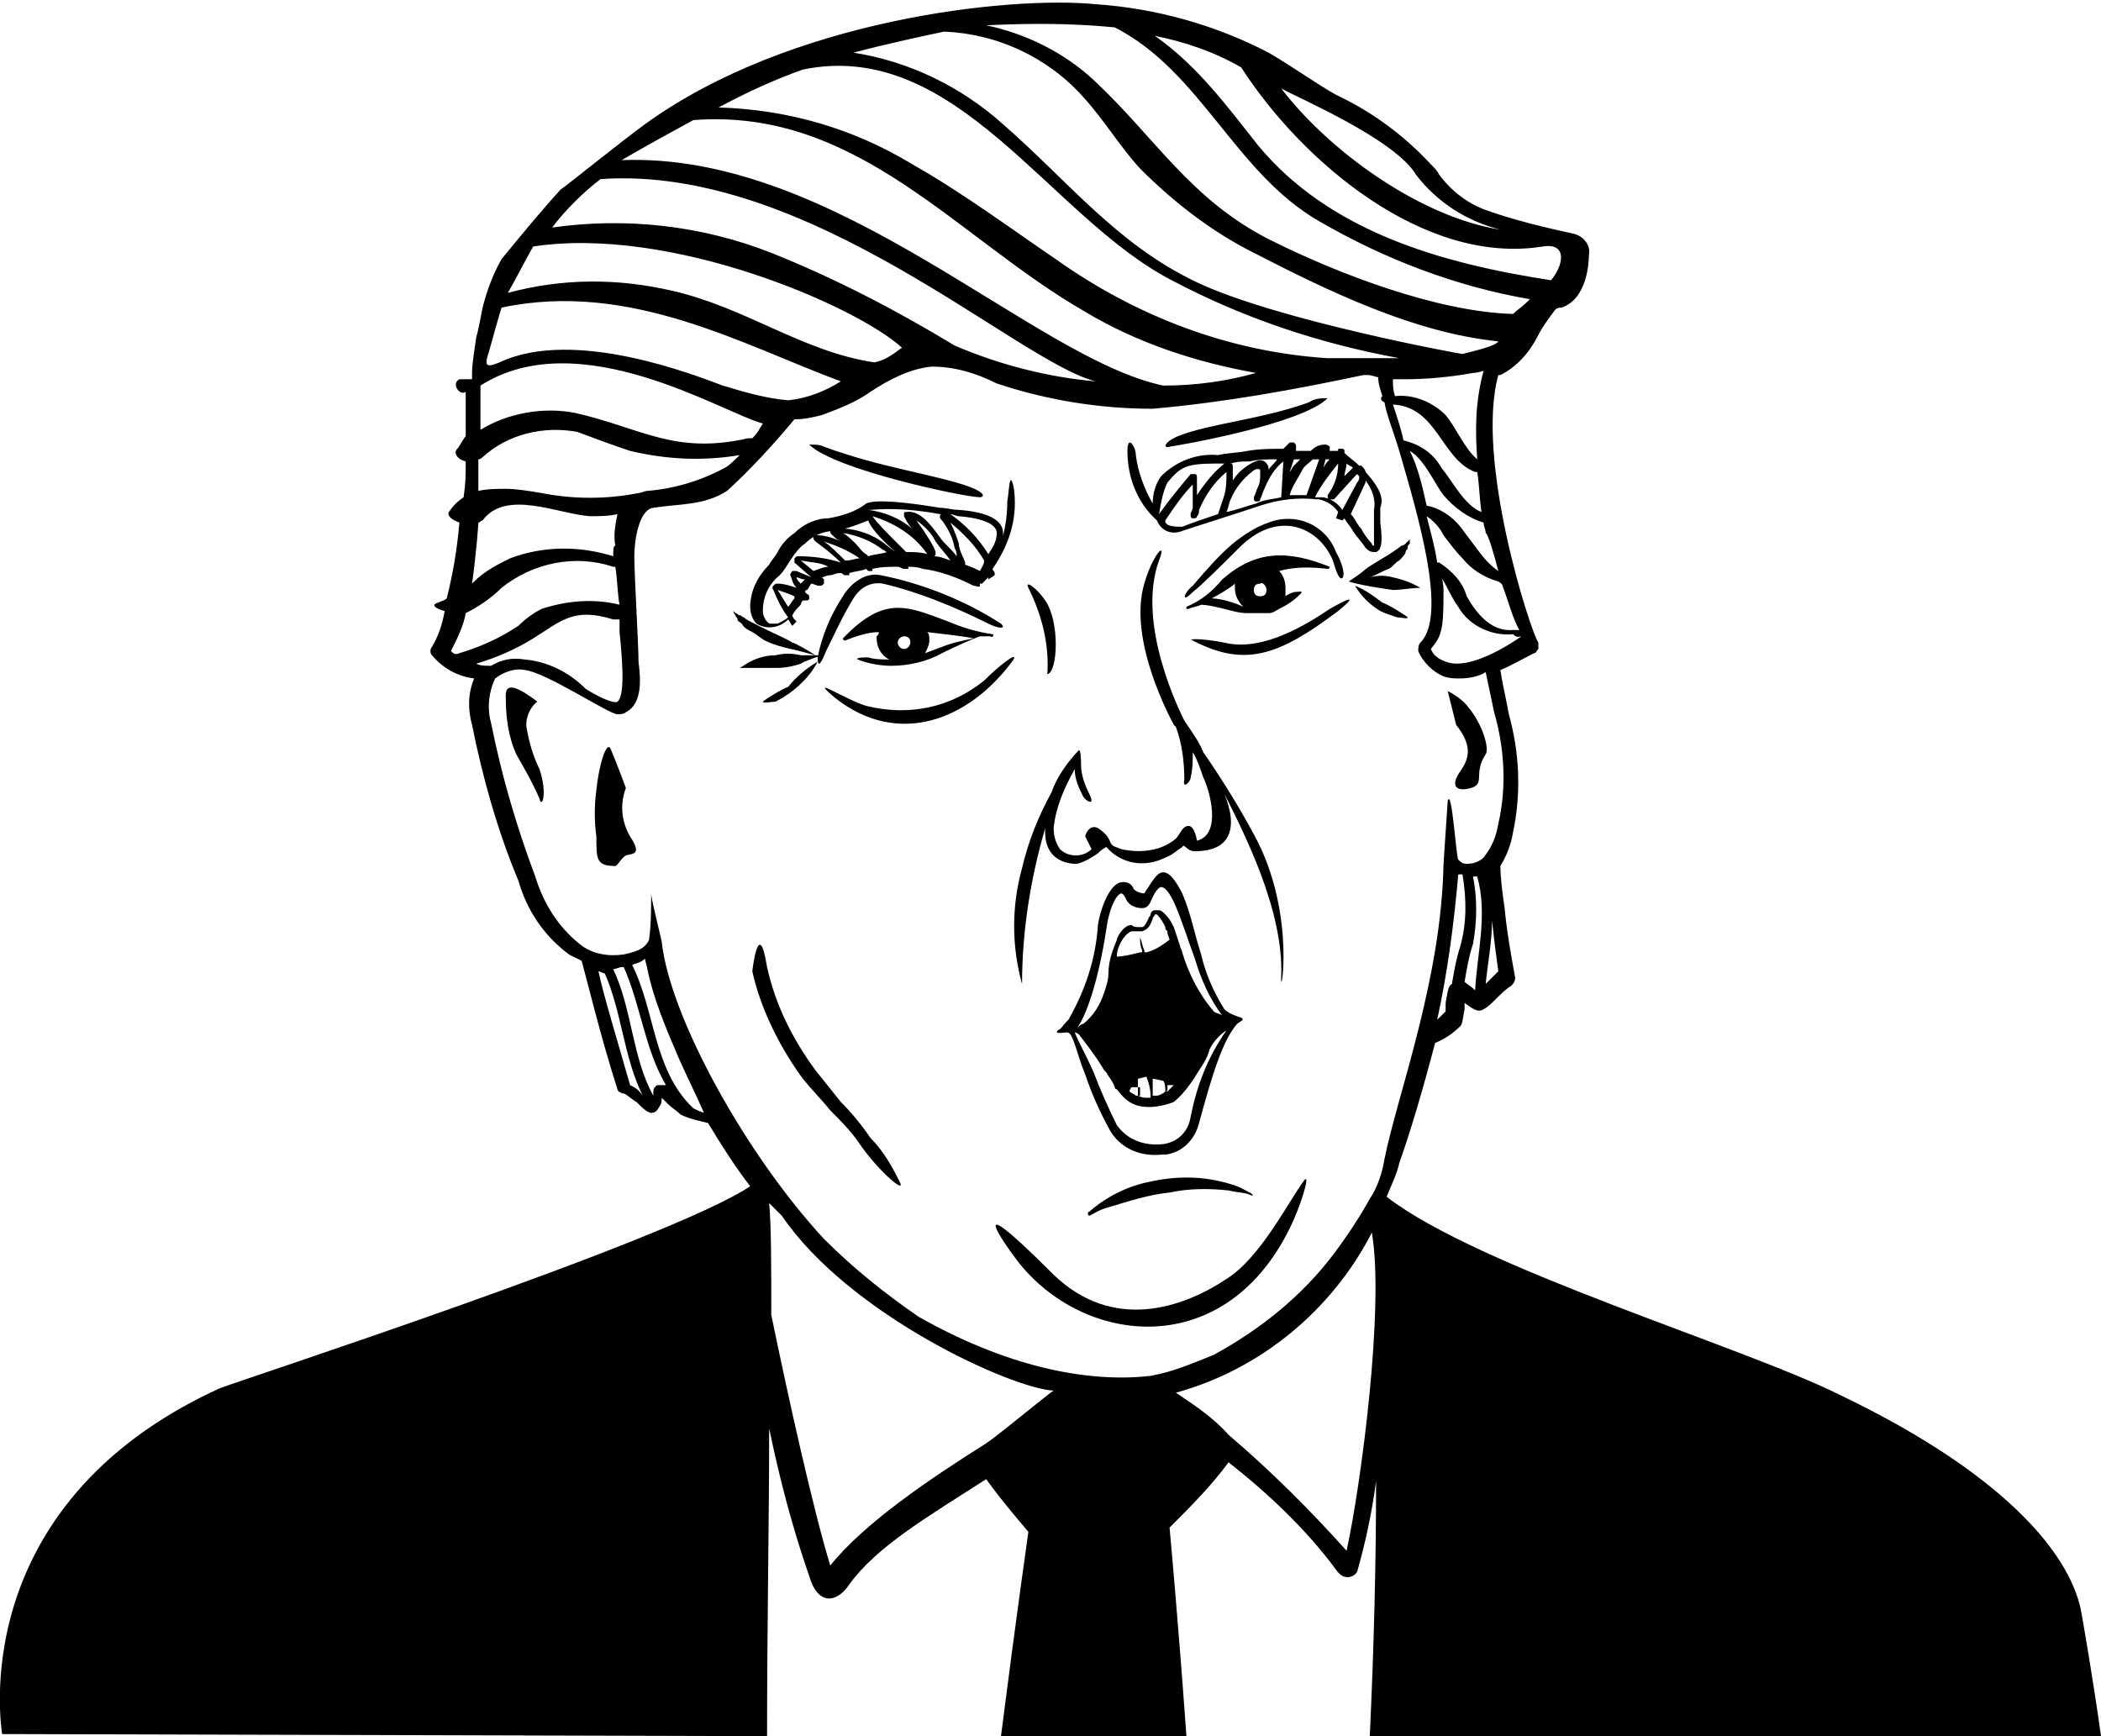 <?xml version="1.0" encoding="utf-8"?>
<!-- Generator: Adobe Illustrator 25.2.1, SVG Export Plug-In . SVG Version: 6.00 Build 0)  -->
<svg version="1.1" id="Calque_1" xmlns="http://www.w3.org/2000/svg" xmlns:xlink="http://www.w3.org/1999/xlink" x="0px" y="0px"
	 viewBox="0 0 99.7 82.4" style="enable-background:new 0 0 99.7 82.4;" xml:space="preserve">
<path d="M48.1,59.6c-0.3-0.4-2.6-3.6,1.9,0.9c2.8,2.7,6.1,1.6,8.2,0.2c1.6-1,2.9-3.6,3.7-4.7c0.3-0.3-0.2,1.3-0.7,2.3
	C58,64.8,51.1,63.8,48.1,59.6z"/>
<path d="M29.7,37.4c-0.3,0.8-0.2,1.6,0.2,2.3c0.6,0.9,0.1,0.8-0.2,0.9c-0.2,0.1-0.4,0.5-0.5,0.5c-0.9,0-0.9-0.3-0.9-1.4
	c-0.1-0.7-0.1-1.5,0-2.2c0.1-1.1,0.5-2.5,0.7-1.9C29.3,36.3,29.7,37.4,29.7,37.4z"/>
<path d="M25.5,33.3c-0.8-0.6-1.5-1-1.5-0.3c0,1,0.1,1.9,0.5,2.8c0.4,0.7,0.8,1.4,1.1,2.1c0.1,0.5,0.4-0.2,0-1.4
	c-0.3-0.6-0.5-1.3-0.6-1.9C24.9,34.2,25.1,33.6,25.5,33.3z"/>
<path d="M69.1,34.4c0.7,0.9,0.7,1.5,0.2,2.2s-0.2,1,0.5,0.8s0.1-0.7,0.7-1.6c0.2-0.3-0.2-1.5-0.8-2.2c-0.2-0.3-0.6-0.6-1-0.8
	L69.1,34.4z"/>
<path d="M58.9,48.3c-0.3-0.1-0.6-0.2-0.8-0.4c-0.5-0.8-0.9-1.7-1.1-2.6c-0.3-0.9-0.5-2-0.9-2.9c-0.3-0.6-0.6-1-0.9-1
	c-0.3,0-0.5,0.4-0.9,1c-0.2,0-0.4-0.1-0.5-0.2c-0.1-0.3-0.4-0.4-0.7-0.3c-0.5,0.2-0.9,1.3-1,2c-0.1,1.6-0.6,3.1-1.4,4.5
	c0,0-0.1,0.1-0.1,0.1c-0.2,0.2-0.2,0.3-0.4,0.4C50,49.1,50.5,49,50.6,49h0c0.1,0,0.1,0,0.2,0.1c0.2,0.3,0.4,1.2,0.7,1.9
	c0.3,0.9,0.7,1.8,1.2,2.7c0.5,0.8,1.4,1.2,2.4,1.1c0.1,0,0.2,0,0.2,0c0.8-0.1,1.4-0.7,1.6-1.5c0.6-2.2,1.1-3.9,1.8-4.7
	C58.8,48.5,59.1,48.4,58.9,48.3z M52.5,44.1c0.1-0.8,0.4-1.6,0.7-1.7c0,0,0,0,0,0c0,0,0.1,0,0.2,0.2c0.1,0.3,0.4,0.5,0.8,0.5
	c0.2,0,0.3-0.1,0.4-0.3c0.2-0.5,0.4-0.7,0.5-0.7c0.2,0,0.4,0.3,0.6,0.7c0.4,0.9,0.7,1.9,1,2.7c0.3,1,0.7,1.9,1.3,2.7
	c-0.1-0.1-0.3-0.1-0.4-0.2c0,0,0,0,0,0c-0.7-0.8-1.2-1.8-1.5-2.8c0-0.1-0.1-0.2-0.1-0.3c-0.1-0.3-0.2-0.6-0.3-0.9
	c-0.1-0.2-0.2-0.4-0.4-0.6c-0.1-0.1-0.2-0.2-0.3-0.2c0,0,0,0,0,0c-0.1,0-0.2,0-0.2,0c-0.1,0-0.2,0.1-0.2,0.2c0,0.1-0.1,0.1-0.1,0.2
	c-0.1,0.2-0.2,0.4-0.3,0.4c-0.1,0-0.1,0-0.2,0c-0.1,0-0.2,0-0.3-0.1h0c-0.4,0-0.7,0.6-0.7,0.7c-0.2,0.5-0.4,1-0.4,1.6
	c0,0.3-0.1,0.6-0.2,0.9c-0.2,0.6-0.5,1.1-1,1.5c-0.1,0-0.2,0.1-0.3,0.2C51.5,48.3,52.1,46.7,52.5,44.1z M54.4,45.2
	c-0.1,0-0.1,0-0.1-0.1c-0.1-0.2-0.1-0.4-0.2-0.6c0,0.2,0,0.4,0.1,0.6c0,0.1,0,0.1-0.1,0.1c-0.4,0.1-0.8,0.2-1.1,0.2
	c0-0.3,0.1-0.5,0.2-0.7c0,0,0,0,0,0c0,0,0.2-0.4,0.5-0.5l0,0c0.1,0,0.1,0,0.2,0c0.1,0,0.1,0,0.2,0c0,0,0.1,0,0.1,0
	c0.3-0.1,0.4-0.3,0.5-0.6c0-0.1,0.1-0.1,0.1-0.2c0,0,0,0,0,0c0,0,0,0,0.1,0c0.2,0.2,0.3,0.4,0.4,0.6c0,0.1,0,0.1,0.1,0.2l0,0.1
	l0.1,0.3C55.1,44.9,54.8,45.1,54.4,45.2z M55.3,51.8C55.2,51.9,55,52,54.9,52c-0.1,0-0.1,0-0.2,0c0-0.1,0-0.3,0-0.5
	c0-0.1,0-0.2,0-0.3c0.1,0,0.5,0.1,0.5,0.1C55.3,51.4,55.3,51.7,55.3,51.8L55.3,51.8z M54.6,52.1c-0.1,0-0.1,0-0.2,0
	c-0.1,0-0.2,0-0.4-0.1c0-0.1,0-0.2,0-0.3c0-0.1,0-0.2,0-0.5l0.4-0.1C54.6,51.6,54.6,51.9,54.6,52.1z M54.1,51.7c0,0.1,0,0.2,0,0.3
	c-0.1,0-0.1,0-0.2,0c-0.1-0.1-0.2-0.1-0.3-0.2c0-0.1,0.1-0.2,0.1-0.2c0.1,0,0.3,0,0.4,0C54.1,51.6,54.1,51.7,54.1,51.7L54.1,51.7z
	 M55.4,51.7c0-0.1,0-0.1,0-0.2c0.1,0,0.2,0,0.3,0c-0.1,0.1-0.1,0.1-0.2,0.2l0,0c0,0-0.1,0.1-0.1,0.1c0,0,0,0-0.1,0
	C55.4,51.8,55.4,51.7,55.4,51.7L55.4,51.7z M56.5,53c-0.1,0.7-0.6,1.2-1.3,1.3c-0.9,0.1-1.7-0.2-2.2-0.9c-0.4-0.8-0.8-1.7-1.1-2.5
	C51.5,50,51.2,49.5,51,49c0.1,0,0.2,0.1,0.2,0.1c0,0,0.8,1,1.2,1.7c0,0,0.1,0.1,0.1,0.1c0.1,0.2,0.3,0.4,0.4,0.7c0,0,0,0.1,0.1,0.1
	c0.3,0.4,0.6,0.7,1.1,0.8c0.5,0.1,1.1,0,1.6-0.2c0.5-0.4,0.9-1,1.2-1.5c0.2-0.3,0.4-0.6,0.5-1c0.2-0.4,0.5-0.7,0.8-0.9
	C57.3,50.2,56.8,51.5,56.5,53L56.5,53z"/>
<path d="M51.7,57.5c0.8-0.7,1.8-1.2,2.8-1.4c1.3-0.3,2.6-0.3,3.9,0.1c0.4,0.1,0.7,0.3,0.9,0.4c0.2,0.1,0.2,0.2,0,0.1
	c-0.2-0.1-0.6-0.1-1-0.2c-0.9-0.1-1.9-0.1-2.8,0.1c-1,0.1-1.9,0.4-2.9,0.7c-0.4,0.1-0.7,0.3-0.9,0.4C51.6,57.7,51.6,57.5,51.7,57.5z
	"/>
<path d="M42.7,56.1c0.3,0.6-1-0.5-1.9-1.8c-0.4-0.6-0.9-1.1-1.4-1.6c-0.4-0.5-0.9-1-1.3-1.5c-1.1-1.5-2-3.3-2.4-5.1
	c0,0,0.3-2.7,0.7-0.2c0.4,1.8,1.2,3.4,2.3,4.9c0.4,0.5,0.8,1,1.2,1.5c0.5,0.5,1,1.1,1.4,1.7C41.9,54.6,42.3,55.3,42.7,56.1z"/>
<path d="M59.5,39.6c-0.7-1.3-1.5-2.6-2.4-3.9l0,0c-0.2-0.5-0.5-0.9-0.9-1.5c-0.2-0.4-2.3-4.6-1.2-7.6c0.4-1-0.3-0.3-0.7,1.1
	c-0.8,2.7,1.3,6.5,1.4,6.7l0.1,0.1c0.3,0.8,0.4,1.7,0.4,2.5c-0.1,0.5,0.3,0.1,0.3-0.1c0.1-0.4,0.1-0.8,0.1-1.2
	c0.2,0.3,0.4,0.9,0.5,1.2c0.3,0.6,0.9,2.7-0.3,3c0,0-0.1-0.7-0.4-0.7s-0.4,0.4-0.6,0.6c-0.7,0.6-1.7,0.7-2.6,0.5
	c-0.2-0.1-0.4-0.1-0.5-0.3c-0.1-0.3-0.3-0.5-0.6-0.7c-0.4-0.2-0.6,0.3-0.6,0.4c0.1,0.2,0.2,0.4,0.3,0.6c-0.4,0.4-1.1,0.4-1.5,0
	c0,0,0,0,0,0c-0.2-0.3-0.3-0.6-0.3-1c0.1-1,0.5-1.9,1-2.8c0,0.5,0.2,0.9,0.4,1.3c0.1,0.2,0.6,0.5,0.3-0.1c-0.2-0.4-0.4-0.9-0.4-1.4
	c0-0.1,0-0.7-0.1-0.7c-0.3,0.3-0.6,0.7-0.8,1c-0.2,0.3-0.4,0.7-0.5,1c-0.6,1.1-1.1,2.3-1.4,3.6c-0.5,1.8-0.5,3.7,0,5.5
	c0-2.5,0.4-5,1.1-7.4c-0.1,1.7,1.3,1.7,1.5,1.7c0.4-0.1,0.7-0.3,1-0.5c0.1-0.1,0.2-0.2,0.4-0.3c0.7,0.8,1.8,1,2.8,0.5
	c0.3-0.1,0.5-0.3,0.8-0.5c0.1-0.2,0.2,0.2,0.6,0.2c2.6,0,1.6-2.5,1.1-3.3l0-0.1c0,0,0,0.1,0,0.1c1.3,2.5,3.1,6.1,3,9.2
	C60.7,47.8,61.6,43.4,59.5,39.6z"/>
<path d="M46.7,32.3c-1.6,1.3-3.6,1.7-5.6,1.2c-1-0.3-2.8-1.5-1.5-0.4c3,2.4,6.4,1.1,8.5-1.8C48.3,30.9,47.4,31.6,46.7,32.3z"/>
<path d="M58.1,30.5c1.2,0.3,2.8-0.1,5-1.6c0.7-0.4,1.5-0.8,0.4,0.1c-2.8,2.1-4.4,2.7-6.9,1.4C56.3,30.3,57.1,30.3,58.1,30.5z"/>
<path d="M39,31.1c0,0-0.1,0-0.3,0c-0.3-0.2-1-0.6-1.1-0.6c-0.3-0.2-0.8-0.4-1.2-0.6l-0.6-0.3c-0.2-0.1-0.4-0.2-0.5-0.3
	c-0.1,0-0.1-0.1-0.2-0.1c-0.1,0-0.1-0.1-0.2-0.1c-0.1-0.1-0.1-0.1-0.1-0.1s0,0.1,0.1,0.2c0,0.1,0.1,0.1,0.1,0.2
	c0,0.1,0.1,0.1,0.2,0.2c0.1,0.2,0.3,0.3,0.5,0.4c0.2,0.1,0.4,0.3,0.6,0.4c0.4,0.2,0.8,0.3,1.2,0.4c0.1,0,0.8,0.2,1.2,0.3
	c-0.2,0-0.5,0-0.7,0c-0.4-0.1-0.8-0.1-1.2,0c-0.4,0-0.8,0.1-1.2,0.3c-0.2,0.1-0.3,0.2-0.5,0.3c0.2,0,0.4,0,0.6,0c0.4,0,0.8,0,1.2,0
	c0.4,0,0.8-0.1,1.1-0.2C38.1,31.4,39,31.1,39,31.1z"/>
<path d="M38.8,31.4c-0.4,0.8-1.2,1.5-2,1.9c-0.2,0-0.6,0.1-0.6,0c0.1-0.1,0.9-0.6,1.2-0.7C37.8,32.1,38.3,31.7,38.8,31.4z"/>
<path d="M66.1,27.4c-0.4-0.1-0.7-0.1-1.1,0c0.3-0.1,0.6-0.3,0.9-0.4c0.2-0.1,0.3-0.3,0.5-0.4c0.1-0.1,0.3-0.3,0.3-0.4
	c0-0.1,0.1-0.1,0.1-0.2c0-0.1,0-0.1,0.1-0.2c0-0.1,0-0.2,0-0.2s0,0-0.1,0.1c0,0-0.1,0.1-0.1,0.1c0,0-0.1,0.1-0.2,0.1
	c-0.1,0.1-0.7,0.5-0.9,0.6c-0.3,0.2-0.7,0.4-0.9,0.6c-0.1,0.1-0.7,0.5-0.7,0.5l0,0c0.7,0.2,1.4,0.3,2.1,0.4c0.4,0,0.9-0.1,1.3-0.1
	C66.9,27.6,66.5,27.5,66.1,27.4z"/>
<path d="M64.3,27.8c0.3,0.5,0.7,0.9,1.2,1.2c0.2,0.1,0.5,0.2,0.8,0.3c0.2,0,0.5,0.1,0.5,0c-0.1-0.1-0.9-0.6-1.2-0.7
	C65.2,28.3,64.8,28,64.3,27.8z"/>
<path d="M48.8,27.9c-0.2-0.4,0.4,0,0.8,0.6c0.7,1,0.6,3.4,0.1,3.5C49.8,30.5,49.4,29.1,48.8,27.9z"/>
<path d="M47.1,30.1c-0.7-0.1-1.4-0.3-2.1-0.6c-1.9-0.7-3-1.3-5,0.8c0,0,0,0.1,0.1,0.1c0.5-0.2,1.1-0.4,1.6-0.4c0,0.1,0,0.1-0.1,0.2
	c0,0,0,0.1,0,0.1c0,0.4,0.2,0.8,0.6,1c-0.3,0-0.7,0-1-0.1c-0.2,0-0.6,0-0.5,0.1c0.5,0.2,1.1,0.3,1.6,0.3c0.8,0,1.7-0.2,2.4-0.6
	c0.6-0.3,1.5-0.7,1.8-0.8c0,0,0.1,0,0.1,0c0.1,0,0.3,0,0.4,0C47.1,30.3,47.2,30.1,47.1,30.1z M42.9,30.8c-0.2,0-0.3-0.2-0.3-0.3
	c0-0.2,0.2-0.3,0.3-0.3c0.2,0,0.3,0.1,0.3,0.3C43.2,30.6,43.1,30.8,42.9,30.8L42.9,30.8z M43.9,31c0.1-0.2,0.2-0.4,0.2-0.6
	c0-0.2,0-0.3-0.1-0.4c0.8,0.1,1.8,0.2,2.2,0.3c-0.5,0.1-1,0.2-1.5,0.4"/>
<path d="M63,27c0.1,0,0.1-0.1,0.1-0.1c-2-0.8-3.5-0.8-5.1,0.6c-0.5,0.6-1,1-1.7,1.3c0,0,0,0.1,0,0.1c0,0,0,0,0.1,0
	c0.2-0.1,0.4-0.1,0.6-0.2c0,0,0,0,0,0l-0.1,0c0.4,0,0.8,0.1,1.2,0.2c0.4,0.1,0.7,0.2,1.1,0.2c0.3,0,0.7,0,1,0c0.2,0,0.3-0.1,0.5-0.2
	c0.4-0.2,0.7-0.4,1-0.7c0.2-0.2-0.1-0.1-0.3-0.1c0,0-0.3,0.1-0.4,0.2C61,28.2,61,28,61,27.9c0-0.3-0.1-0.6-0.3-0.8
	C61.4,26.9,62.2,26.9,63,27z M57.5,28.4c0.2-0.1,0.9-0.5,1.1-0.7c0,0.1,0,0.1,0,0.2c0,0.3,0.1,0.6,0.4,0.9
	C58.6,28.6,57.9,28.4,57.5,28.4z M60.1,28c0,0.2-0.1,0.3-0.3,0.3c-0.2,0-0.3-0.1-0.3-0.3c0-0.2,0.1-0.3,0.3-0.3c0,0,0,0,0,0
	C59.9,27.6,60.1,27.8,60.1,28L60.1,28z"/>
<path d="M56.6,28.1c-0.6,0.6-0.4,0,0-0.3c0.6-0.7,1.2-1.4,1.9-2c0.5-0.4,1.1-0.8,1.7-1c1.3-0.5,2.7,0.1,3.2,1.4c0,0,0,0,0,0
	c0.6,1.1,0.3,1.5,0.1,1.1c-0.2-0.4-0.2-0.7-0.4-1c-0.7-1.3-2.5-2.1-4.3-0.3C58.1,26.7,57,27.8,56.6,28.1z"/>
<path d="M39.2,30.9c-0.2,0.5-0.4,0.9-0.4,0.3c0.2-1,0.6-2,1.2-2.9c0.1-0.2,0.8-1.2,1.8-1c2,0.4,4,1.2,5.7,2.3c0.3,0.3-0.2,0.2-0.6,0
	c-1.6-0.8-3.3-1.5-5-1.9c-0.6-0.1-1.1,0.2-1.4,0.7C40,29.2,39.6,30.1,39.2,30.9z"/>
<path d="M48.1,23.1c-0.2-0.8-0.2,0.1-0.3,0.7c0,0.7-0.1,1.3-0.3,2c0.1-0.2,0.1-0.3,0.1-0.5c0-0.6-0.7-1-2.1-1.1
	c-0.3,0-0.6-0.1-0.9-0.1c-1.8-0.3-3.1-0.4-3.5-0.2c-0.5,0.4-1.2,0.6-1.8,0.7c-0.6,0-1.2,0.3-1.6,0.7c-0.3,0.2-0.6,0.5-0.8,0.9
	c-0.1,0.2-0.3,0.4-0.4,0.6c-0.5,0.5-0.9,1.2-0.9,2c0,0.3,0.1,0.6,0.3,0.8c0.5,0.3,1.1,0.2,1.5-0.2c0.1,0.1,0.1,0.2,0.2,0.3l0.2-0.2
	c-0.1-0.1-0.2-0.2-0.2-0.3c0.1-0.2,0.2-0.3,0.4-0.5c0-0.1,0.1-0.2,0.1-0.2c0,0,0.1,0,0.1,0c0.1,0,0.2,0,0.2-0.1c0-0.1,0-0.2-0.1-0.2
	c0,0,0,0-0.1-0.1c0,0,0-0.1,0.1-0.1c0.1-0.1,0.1-0.2,0.2-0.3c0.1,0,0.2,0.1,0.4,0.1c0.1,0,0.1,0,0.2-0.1c0-0.1,0-0.1,0-0.2l-0.1-0.1
	c0.1,0,0.2-0.1,0.4-0.1c0.1,0,0.3-0.1,0.4-0.1c0,0,0.1,0,0.1,0c0.1,0,0.1,0.1,0.2,0.1c0.1,0,0.2,0,0.2,0c0,0,0-0.1,0-0.1
	c0.3-0.1,0.6-0.1,0.8-0.2c0,0,0.1,0.1,0.1,0.1c0.1,0,0.2,0,0.2,0c0,0,0-0.1,0-0.1c0.4-0.1,0.8-0.1,1.2-0.1c0.1,0,0.2,0.1,0.3,0.1
	c0.1,0,0.1,0,0.2,0c0,0,0-0.1,0-0.1c0.2,0,0.4,0,0.7,0.1c0.8,0.1,1.6,0.4,2.4,0.8c0.1,0,0.3,0.1,0.3,0c0,0,0,0,0-0.1
	c0,0,0.1,0,0.1,0c0.1-0.1,0.2-0.2,0.3-0.3l0,0l0,0.1l0.3-0.2l0-0.1c0-0.1-0.1-0.1-0.1-0.2C48,25.7,48.3,24.4,48.1,23.1z M45.5,24.5
	c1.2,0.1,1.8,0.4,1.8,0.8c0,0.4-0.2,0.7-0.4,1c-0.5-0.8-1.1-1.4-1.8-1.9C45.2,24.4,45.4,24.5,45.5,24.5z M37.7,28.4
	c-0.1,0.1-0.2,0.3-0.3,0.4c-0.2-0.3-0.3-0.5-0.5-0.8c0.3,0.1,0.6,0.2,0.8,0.3C37.7,28.2,37.7,28.3,37.7,28.4z M38,27.7L38,27.7
	c-0.1-0.1-0.2-0.2-0.2-0.3c0.1,0,0.2,0.1,0.4,0.1C38.1,27.6,38.1,27.6,38,27.7z M39.3,26.9c-0.2,0-0.4,0.1-0.7,0.2l-0.6-0.5
	C38.5,26.7,39,26.7,39.3,26.9L39.3,26.9z M40.2,26.6c0,0-0.1,0-0.1,0c-0.3-0.3-0.7-0.7-1-0.9c0.6,0.2,1.1,0.4,1.7,0.8
	C40.6,26.5,40.4,26.6,40.2,26.6L40.2,26.6z M41.2,26.4c0,0-0.1-0.1-0.1-0.1c-0.2-0.1-0.3-0.3-0.5-0.5c-0.2-0.2-0.4-0.4-0.6-0.5
	c0.7,0.1,1.4,0.4,1.9,0.8c0.1,0,0.1,0.1,0.2,0.1C41.8,26.3,41.5,26.3,41.2,26.4L41.2,26.4z M42.1,25.9c-0.7-0.6-1.7-0.9-2.6-0.8
	c-0.1,0-0.1,0.1-0.1,0.1c0,0.1,0,0.1,0.1,0.2c0.1,0.1,0.2,0.2,0.4,0.3c-0.4-0.2-0.8-0.3-1.2-0.3c-0.1,0-0.1,0.1-0.1,0.1
	c0,0.1,0,0.1,0.1,0.2c0.4,0.3,0.8,0.6,1.2,1c-0.6-0.2-1.3-0.3-2-0.3c-0.1,0-0.1,0-0.2,0.1c0,0.1,0,0.1,0,0.2l0.8,0.7
	c-0.2-0.1-0.5-0.2-0.7-0.3c-0.1,0-0.1,0-0.2,0c0,0-0.1,0.1-0.1,0.2c0.1,0.2,0.1,0.4,0.3,0.6c-0.3-0.1-0.6-0.2-0.9-0.2
	c-0.1,0-0.1,0-0.2,0.1c0,0-0.1,0.1,0,0.2c0.2,0.5,0.4,0.9,0.7,1.3c-0.1,0.1-0.3,0.2-0.5,0.3c0,0,0,0-0.1,0c0,0-0.1,0-0.1,0
	c0,0-0.1,0-0.1,0c-0.1,0-0.1,0-0.2-0.1c-0.1-0.1-0.2-0.3-0.2-0.5c0-0.7,0.3-1.3,0.8-1.7c0.2-0.2,0.3-0.4,0.5-0.7
	c0.2-0.3,0.4-0.6,0.7-0.8c0.4-0.4,0.9-0.6,1.4-0.6c0.6-0.1,1.1-0.3,1.6-0.5c0.1,0.3,0.5,0.8,1.3,1.5l0,0L42.1,25.9z M44,26.3
	c-0.3-0.1-0.7-0.1-1-0.1c-0.1-0.1-0.3-0.3-0.5-0.5c-0.3-0.3-0.9-0.9-1.1-1.2C42.4,24.8,43.4,25.4,44,26.3L44,26.3
	C44,26.3,44,26.3,44,26.3L44,26.3z M44.3,26.4c0.1,0,0.1-0.1,0.1-0.2c-0.1-0.3-0.3-0.6-0.5-0.9c-0.1-0.2-0.3-0.4-0.4-0.6
	c0.4,0.3,0.7,0.6,0.9,1c0.2,0.3,0.5,0.6,0.7,0.9C44.8,26.5,44.6,26.4,44.3,26.4L44.3,26.4z M44.6,25.5c-0.5-0.7-1-1.3-1.6-1.2
	c-0.1,0-0.1,0-0.1,0.1c0,0,0,0.1,0,0.1c0.1,0.2,0.2,0.4,0.4,0.6c-0.6-0.5-1.3-0.8-2.1-0.9c0,0,0.1,0,0.1,0c1.1-0.1,2.2,0,3.3,0.2
	l0.1,0c0,0-0.1,0-0.1,0.1c0,0.1,0,0.1,0.1,0.2c0.3,0.4,0.5,0.8,0.6,1.3c0.1,0.2,0.1,0.3,0.1,0.4C45.1,26,44.8,25.8,44.6,25.5
	L44.6,25.5z M46.5,27.1c-0.2-0.1-0.4-0.2-0.7-0.3c0,0,0-0.1,0-0.1c-0.1-0.3-0.3-0.6-0.3-0.9c-0.1-0.3-0.2-0.6-0.4-1
	c0.6,0.5,1.2,1.1,1.6,1.8C46.7,26.8,46.6,26.9,46.5,27.1L46.5,27.1z"/>
<path d="M64.8,22.4c0-0.1-0.1-0.2-0.2-0.3c0,0-0.1,0-0.1,0c-0.2-0.2-0.5-0.4-0.7-0.6c0,0,0-0.1,0-0.1c0-0.1-0.1-0.1-0.1-0.1
	c-0.1,0-0.1,0-0.2,0c0,0,0,0,0,0.1c-0.1,0-0.2,0-0.4,0l0,0c0-0.1,0-0.1,0-0.2c0,0-0.1-0.1-0.2-0.1c-0.3,0-0.5,0.1-0.7,0.3
	c-0.2,0-0.4,0-0.6,0c0,0-0.1,0-0.1,0l0-0.2c0-0.1,0-0.1-0.1-0.2c-0.1,0-0.1,0-0.2,0c-0.1,0.1-0.2,0.2-0.3,0.3c-0.6,0-1.1,0-1.7,0.1
	c-0.5,0.1-1,0.1-1.4,0.2c-1-0.1-2,0.3-2.7,1l0,0c-0.3,0.4-0.4,0.9-0.4,1.3c-0.4-0.7-0.7-1.5-0.8-2.3c0-0.4-0.4-1-0.4-0.2
	c0,1.3,0.5,2.5,1.4,3.3l0,0c0.2,0.5,0.7,0.7,1.2,0.5c0,0,0,0,0,0c0.9-0.3,2.5-0.8,3.7-1.2c0.9-0.3,1.8-0.4,2.7-0.3l0.1,0
	c0.4,0.1,0.7,0.3,0.9,0.6l-0.1,0.3l0.3,0.1l0.1-0.1c0.1,0.2,0.3,0.4,0.4,0.6c0.2,0.3,0.4,0.5,0.6,0.8c0.1,0.1,0.2,0.2,0.4,0.2
	c0,0,0.1,0,0.1,0c0.3-0.1,0.3-0.6,0.2-1.4c0-0.1,0-0.2,0-0.3c0-0.1,0-0.3,0-0.4C65.6,23.8,65.7,23.4,64.8,22.4z M63.9,22
	c0.1,0.1,0.2,0.1,0.3,0.2c0,0-0.1,0.1-0.1,0.1l-0.3,0.3C63.8,22.4,63.9,22.2,63.9,22L63.9,22z M62.9,21.8c0.1,0,0.1,0,0.2,0
	c-0.1,0.1-0.2,0.2-0.3,0.4L62.9,21.8z M61.4,21.8c0,0,0.1,0,0.1,0c0.1,0,0.2,0,0.2,0c-0.1,0.1-0.2,0.2-0.3,0.3
	c-0.1,0.1-0.1,0.2-0.2,0.3L61.4,21.8z M59.3,21.9c0.4-0.1,0.9-0.1,1.3-0.1c-0.1,0.2-0.3,0.3-0.4,0.5c0-0.1,0-0.2-0.1-0.3
	c-0.2-0.3-0.6-0.1-0.9,0.1c-0.3,0.2-0.5,0.4-0.7,0.7c0-0.2,0-0.5,0-0.7c0,0,0-0.1-0.1-0.1C58.7,21.9,59,21.9,59.3,21.9z M55.4,22.9
	c0.6-0.7,0.8-0.9,2.3-0.9c0.2,0,0.3,0,0.4,0c-0.5,0.4-0.9,0.9-1.3,1.5l0,0c0-0.3,0-0.5,0-0.8c0-0.1,0-0.2-0.1-0.2
	c-0.1,0-0.2,0-0.2,0c-0.5,0.6-1,1.2-1.5,1.9C55.1,23.8,55.2,23.3,55.4,22.9z M57.8,24.4c-0.6,0.2-1.2,0.4-1.7,0.6
	c-0.2,0-0.5,0-0.7-0.1l0,0c0,0-0.1-0.1-0.1-0.1c0,0,0,0,0-0.1c0.4-0.6,0.8-1.2,1.3-1.7c0,0.1,0,0.3,0,0.4c0,0.2,0,0.5,0,0.7
	c0,0.1-0.1,0.2-0.1,0.3c0,0.1,0,0.2,0.1,0.2c0.1,0,0.2,0,0.2-0.1c0.1-0.1,0.1-0.2,0.1-0.3c0.3-0.7,0.7-1.3,1.3-1.8
	c0,0.4,0,0.7-0.1,1.1C58,23.8,57.9,24.1,57.8,24.4C57.8,24.4,57.8,24.4,57.8,24.4z M60.8,23.6c-0.4,0.1-0.8,0.1-1.2,0.3
	c-0.4,0.1-0.9,0.3-1.4,0.4c0.1-0.2,0.1-0.4,0.2-0.6c0.2-0.5,0.6-1,1-1.3c0.1-0.1,0.3-0.2,0.4-0.1c0,0,0,0.1,0,0.2
	c0,0.2,0,0.4-0.1,0.6c-0.1,0.2-0.1,0.3-0.2,0.5c0,0.1,0,0.2,0.1,0.2c0.1,0,0.2,0,0.2-0.1c0.1-0.2,0.1-0.3,0.2-0.5
	c0.2-0.5,0.5-1,0.9-1.3l0,0L60.8,23.6C60.8,23.6,60.8,23.6,60.8,23.6L60.8,23.6z M61.6,23.5c-0.1,0-0.3,0-0.4,0
	c0.1-0.4,0.4-0.8,0.6-1.2c0.1-0.2,0.3-0.3,0.5-0.5c0.1,0,0.2,0,0.3,0L62,23.5C61.8,23.5,61.7,23.5,61.6,23.5L61.6,23.5z M63.7,24.2
	c-0.2-0.3-0.6-0.6-1-0.6c0,0-0.1,0-0.3,0c0.3-0.6,0.7-1.1,1.1-1.6c0,0.6-0.2,1.1-0.5,1.5c0,0.1,0,0.2,0.1,0.2c0.1,0,0.2,0,0.2,0
	l1-1.1c0,0,0,0,0.1-0.1c0,0,0,0,0.1,0.1c0,0,0,0,0,0c0,0.1,0,0.2-0.1,0.3L63.7,24.2z M65.2,24.2c0,0.1,0,0.3,0,0.4
	c0,0.1,0,0.2,0,0.3c0,0.3,0,0.6,0,0.9c0,0,0,0,0,0.1c-0.1,0-0.1-0.1-0.1-0.1c-0.2-0.2-0.4-0.5-0.5-0.7c-0.2-0.2-0.3-0.5-0.5-0.7
	l0.7-1.5c0,0,0-0.1,0-0.1C65.1,23.2,65.3,23.7,65.2,24.2L65.2,24.2z"/>
<path d="M38.4,21.1c1.2,1.2,7.4,2.5,8.1,2.5c0.2,0,0.3-0.2-0.5-0.5c-1.7-0.6-4.2-0.9-6.9-1.9C38.9,21.1,38.7,21.1,38.4,21.1z"/>
<path d="M63,18.9c-1.2,1.2-6.8,2.2-7.5,2.3c-0.3,0.1-0.3-0.2,0.4-0.5c1.5-0.6,4-0.8,6.2-1.6C62.4,18.9,62.7,18.9,63,18.9z"/>
<path d="M99.7,82.4c-0.3-2.2-0.9-5.8-1-6.2c-0.8-3.1-4.5-6.7-11.4-10c-4.6-2.3-17.1-6-21.5-9.4c0.2-0.5,0.5-1.1,0.6-1.6
	c0.5-1.4,1.1-3.4,1.7-5.7c0.5-0.2,0.9-0.5,1.2-0.8c0.1-0.1,0.1-0.3,0.2-0.8c0-0.1,0-0.2,0-0.3l0,0c0.3,0.2,0.6,0.5,0.9,0.3
	c0.2-0.1,0.4-0.3,0.6-0.5c0.2-0.2,0.5-0.5,0.7-0.6c0.1-0.1,0.2-0.2,0.2-0.4c-0.2-1.1-0.4-2.2-0.5-3.3c-0.1-0.7-0.2-1.4-0.2-2
	c0.3-0.5,0.5-1,0.6-1.6c0.4-1.9,0.3-3.8-0.2-5.6c-0.1-0.6-0.3-1.4-0.4-2.1c0.5-0.2,1-0.5,1.6-0.8c0.1,0,0.1-0.1,0.2-0.2
	c0-0.1,0-0.2,0-0.3c-0.4-0.6-3-8.7-1.9-12.7c0,0,0,0,0.1,0c0.8-0.4,1.4-1.1,1.8-1.9l0,0c0.2-0.4,0.5-0.8,0.8-1.2
	c0.1-0.1,0.2-0.1,0.3-0.1c1.2-0.4,1.3-2.1,1.3-2.5c0.1-0.5-0.3-0.9-0.7-1c-1.4-0.3-3-0.7-4.1-1.1c-0.9-0.3-1.7-0.9-2.3-1.7
	c-0.1-0.2-0.2-0.3-0.4-0.5c-1.3-1.4-2.8-2.5-4.5-3.3c-0.9-0.5-2-1.3-3.2-2c-2.5-1.3-5.3-2.1-8.2-2.3c-4.1-0.4-14.5,0.7-21.4,5.7
	c-1.1,0.8-3.7,2.9-4,3.1c-1,1.1-1.9,2.2-2.8,3.3c-0.4,0.7-0.7,1.5-0.9,2.3c0,0-0.2,1.1-0.3,1.4c-0.1,0.7-0.2,1.3-0.2,1.7
	c0,0,0,0.1,0,0.1c0,0,0,0.1,0,0.2L21.8,18c-0.4,0.2,0,0.8,0.3,0.6l0,0c0,0.5,0,1.2,0,2.1c-0.1,0.1-0.3,0.5-0.4,0.6
	c-0.2,0.2,0,0.5,0.4,0.6c0,0.7,0,1-0.1,1.7c-0.3,0.2-0.5,0.4-0.7,0.7c-0.1,0.2,0.2,0.4,0.5,0.5c-0.1,1.2-0.3,2.4-0.6,3.6
	c-0.1,0.1-0.2,0.1-0.4,0.2c-0.4,0.1-0.1,0.3,0.3,0.4c-0.1,0.6-0.3,1.2-0.6,1.7c-0.1,0.1-0.1,0.3,0,0.4c0.5,0.6,1.2,1,2,1.1
	c-0.3,0.7-0.3,1.5-0.1,2.2c0.5,2.5,1.2,5,2.2,7.4c0.4,1.4,1.2,2.6,2.4,3.5c0.2,0.1,0.4,0.2,0.6,0.3c0.2,0.7,0.9,3.6,1.7,6.1
	c0,0.1,0.2,0.2,0.3,0.2c0,0,0,0,0,0c0.1,0,0.4,0.3,0.6,0.4c0.3,0.3,0.6,0.6,0.8,0.5c0.1,0,0.2-0.1,0.3-0.3c0.1-0.1,0.1-0.3,0.1-0.4
	c0.1,0.1,0.2,0.2,0.3,0.3c0.2,0.2,0.4,0.3,0.6,0.5c0.4,0.2,0.9,0.3,1.3,0.4c0,0,0,0,0,0c0.6,1,1.3,2.1,2,3
	c-3.9,2.6-24.5,9.3-25.2,9.6C-1.8,71.5,0.1,82.2,0.1,82.3l36.3,0.1c0-5.2,0.1-10.3,0.1-14.6c0.5,2.4,1.1,4.7,1.9,7
	c0.4,1.4,1.3,1.3,1.9,0.4c1.3-1.8,3.7-3.2,6.5-5c0.7,1,2,2.5,2,2.5s-0.6,4.2-1.3,9.7h8.8c-0.4-5.6-0.8-9.9-0.8-9.9c1-1,2-2,2.8-3.1
	c1.9,1.5,3.7,3.2,5.1,5.1c0.4,0.6,0.9,0.3,1,0.1c0.4-1.4,0.7-2.8,0.9-4.3c0,3.8-0.1,7.9-0.3,12.1L99.7,82.4z M69.3,44.9
	c-0.2,0.6-0.3,1.2-0.4,1.8c-0.2,0.1-0.2,0.4-0.3,0.9c0,0.1,0,0.3,0,0.4c-0.1,0.1-0.3,0.3-0.4,0.4c0.5-2.3,0.8-4.6,1-6.9
	c0.1,0,0.1,0,0.2,0C69.6,42.7,69.6,43.8,69.3,44.9z M70,47C70,47,70,47,70,47c-0.2-0.2-0.4-0.3-0.5-0.4c0.1-0.6,0.2-1.2,0.4-1.8
	c0.2-1.1,0.2-2.2,0-3.2c0.1,0,0.2,0,0.2,0C70.6,43.4,70.1,45.2,70,47L70,47z M70.5,46.7c0.1-1,0.3-2,0.3-3c0.1,0.9,0.2,1.7,0.3,2.4
	C70.9,46.3,70.7,46.5,70.5,46.7L70.5,46.7z M70.6,41.5L70.6,41.5L70.6,41.5C70.6,41.5,70.6,41.5,70.6,41.5L70.6,41.5z M72.2,30.2
	c-1.6,1.1-2.9,1.5-3.6,1.2c-0.3-0.1-0.6-0.3-0.7-0.6c0.5-0.6,0.6-0.9,0.6-2.6c0,0,0-0.1,0-0.2c0,0,0-0.3-0.1-0.7c0,0,0,0,0,0.1
	c0.3,0.5,0.5,1,0.8,1.4c0.5,0.9,1.6,1.4,2.6,1.3C72,30.3,72.1,30.2,72.2,30.2C72.2,30.2,72.2,30.2,72.2,30.2L72.2,30.2z M71.3,27.8
	c0.3,0.8,0.5,1.6,0.8,2.1c-0.1,0-0.2,0-0.3,0C70.7,30,70,29,69.6,28.3c-0.2-0.7-0.7-1.2-1.3-1.6c0,0,0,0-0.1,0
	c-0.1-0.7-0.3-1.4-0.5-2.2l0,0c0.3,0.2,0.6,0.5,0.8,0.9c0.3,0.4,0.6,0.8,0.9,1.1c0.4,0.5,1,0.9,1.7,1.1
	C71.3,27.7,71.3,27.8,71.3,27.8L71.3,27.8z M71.1,27.1c-0.3-0.2-0.6-0.5-0.9-0.9c-0.3-0.4-0.6-0.8-0.9-1.2c-0.4-0.5-1-0.9-1.6-1
	c-0.2-0.9-0.4-1.8-0.8-2.6c0.7,0.4,1.2,1.6,1.6,2.1c0.5,0.6,1.2,1.1,1.9,1.3c0,0.2,0.1,0.3,0.1,0.5C70.6,25.3,70.9,26.3,71.1,27.1
	L71.1,27.1z M70.1,21.8c-0.6-0.5-1-1.5-1.5-2.1c-0.6-0.6-1.5-1-2.4-0.9c-0.1-0.3-0.1-0.5-0.1-0.8c0.2,0,0.3,0,0.5,0
	c1.1,0,2.2-0.1,3.3-0.3c0,0,0.2,0,0.5-0.1C70,19.1,70,20.4,70.1,21.8L70.1,21.8z M70,22.4c0,0,0.1,0,0.1,0c0.1,0.6,0.1,1.2,0.2,1.9
	c-0.8-0.3-1.4-1.5-1.9-2.1c-0.4-0.7-1-1.1-1.8-1.3c-0.1-0.5-0.3-1.1-0.5-1.7C68.2,19.3,68.4,21.8,70,22.4L70,22.4z M67.2,8.3
	c1,1.3,2.4,2.2,4,2.6c-3.8-0.6-8.1-3.7-10.4-6.7C61.5,4.6,66.2,6.6,67.2,8.3z M58.9,3.2c2.9,4.5,8.7,9.4,14.3,8.5
	c1.2-0.2,1,0.9,0.4,1.6c-5.2-0.8-10.5-2.3-13.9-6.4c-1.5-1.9-2.9-3.8-4.9-5.2C56.3,2,57.7,2.5,58.9,3.2z M52.9,1.3
	c4.1,2.1,5.7,6.9,9.7,9.2c3.1,1.8,6.5,3.1,10,3.7c-0.4,0.4-0.6,0.5-0.8,0.7c-3.6-0.1-8.3-1.9-11.5-3.5c-3.8-1.9-5.5-4.9-8.4-7.6
	c-1.4-1.3-3.2-2.2-5.1-2.6C48.9,1.1,50.9,1.1,52.9,1.3z M44.8,1.5c2.5,0.1,4.9,1.2,6.6,3.1c1,1.1,1.7,2.3,2.7,3.4
	c1.6,1.6,3.4,3,5.4,4c3.5,1.8,7.6,3.8,11.6,4.2c-0.1,0.2-0.9,0.4-1.7,0.6c-0.1,0-8.8-1.6-12.6-3.4c-3.8-1.8-6.1-4.8-9.2-7.5
	c-2-1.8-4.5-3-7.1-3.4C42,2.1,43.4,1.8,44.8,1.5L44.8,1.5z M38.1,3.3c7.3-1.5,11.7,7,17.5,10c3.4,1.8,7,3,10.8,3.7
	c-1.4,0-3.2,0-3.4,0c-4.7-0.3-9.1-2-12.9-4.7c-2.2-1.5-4.5-3.2-6.8-4.5c-2.8-1.7-5.9-2.6-9.2-2.7C35.4,4.4,36.7,3.8,38.1,3.3z
	 M32.9,5.7c7.8-0.6,12.5,5.6,18.6,9.1c2.5,1.5,5.3,2.4,8.1,2.9c-1.4,0.4-2.9,0.6-4.4,0.6C49,17,39.7,7.2,29.5,7.6
	C30.7,6.9,31.8,6.3,32.9,5.7L32.9,5.7z M28.5,8.5c9.9-0.7,19.8,8.7,23.5,9.6c-2.3-0.2-4.6-0.8-6.7-1.7c-2.8-1.7-5.7-3.2-8.7-4.4
	c-3.3-1.3-6.9-1.7-10.4-1.2C26.8,10,27.7,9.1,28.5,8.5L28.5,8.5z M25.3,11.7c6.5-1,15.3,2.8,17.5,4.8c-0.4,0.3-0.8,0.6-1.3,0.7
	c-3.4-0.5-6.1-2.6-9.6-3.4c-2.6-0.6-5.2-0.6-7.8,0.1C24.5,13.2,24.9,12.4,25.3,11.7L25.3,11.7z M23.2,16.7c0,0,0.5-1.8,0.6-2.1
	c6.1-1.3,11.5,1.8,16.1,3.5c-0.8,0.5-1.6,0.8-2.5,0.9c-1.1-0.1-2.1-0.4-3.1-0.7c-1.1-0.4-7-2.8-10.6-1.1C23,17.5,23,17.3,23.2,16.7
	L23.2,16.7z M36.5,19.7L36.5,19.7L36.5,19.7L36.5,19.7z M29.1,26.4c-1.6-0.5-3.3-0.5-4.9,0.1c-0.6,0.3-1.2,0.6-1.7,1.1
	c0,0-0.1,0.1-0.1,0.1c0.2-1.4,0.3-2.8,0.3-2.9c0.1,0,0.1-0.1,0.2-0.1c1.1-1.5,3.6-0.3,5.1-0.2c0.4,0,0.9,0,1.3-0.1
	c-0.1,0.5-0.2,1-0.1,1.5C29.1,25.9,29.1,26.1,29.1,26.4z M25.7,23.4c-0.6-0.1-1.2-0.2-1.7-0.2c-0.4,0-0.9,0-1.3,0.1
	c0-0.5,0-0.9,0-1.5c0.1,0,0.2-0.1,0.2-0.1c1.2-1.1,2.9-1.5,4.5-1.2c0.8,0.3,1.6,0.6,2.5,0.9c1.7,0.4,3.4,0.5,5.2,0.2
	c-0.2,0.2-0.5,0.5-0.7,0.6c-1.1,0.6-2.4,1-3.7,1.1c-0.1,0-0.3,0.1-0.4,0.1C28.8,23.7,27.2,23.7,25.7,23.4z M27.3,19.6
	c-1.5-0.3-3.2,0-4.5,0.8c0-1.1,0-1.9,0-2.1c4.7-3,11.5,1.3,13.4,1.8c-0.2,0.3-0.2,0.4-0.5,0.7c-0.1,0-0.1,0-0.2,0
	C32,21.6,30.4,20.3,27.3,19.6z M21.4,30.9c0.3-0.6,0.6-1.2,0.7-1.8c0.6-0.3,1.2-0.7,1.7-1.2c1.5-1.2,3.5-1.6,5.3-1c0,0,0,0,0.1,0
	c0.1,0.6,0.1,1.3,0.2,1.8c-1.2-0.3-2.5-0.2-3.7,0.2c-0.4,0.2-0.8,0.5-1.1,0.8c-0.9,0.6-1.8,1-2.8,1.3C21.6,31.1,21.5,31,21.4,30.9z
	 M22.6,31.5c1-0.3,1.9-0.7,2.7-1.2c1.3-0.8,1.9-1.5,3.8-0.9c0.1,0,0.2,0,0.3,0c0,0.2,0,0.3,0,0.4l0,0.2c0.1,1,0.3,3-0.1,3.3
	c-0.1,0.1-0.7-0.1-1.5-0.6c-0.8-0.8-1.8-1.3-2.9-1.4c-0.6-0.1-1.1,0-1.6,0.3c0,0,0,0,0,0C23,31.6,22.8,31.6,22.6,31.5L22.6,31.5z
	 M29.9,51.5c-0.6-2.1-1.3-4.4-1.5-5.4c0.1,0,0.2,0.1,0.3,0.1c0.8,1.8,0.9,4,1.8,5.8C30.3,51.7,30.1,51.6,29.9,51.5z M31.3,51.5
	C31.3,51.5,31.3,51.5,31.3,51.5c-0.1,0-0.2,0-0.2,0.1C31,51.6,31,51.8,31,52c-1-1.8-1-4.1-1.9-6c0.1,0,0.3-0.1,0.4-0.1
	c0,0,0,0,0.1,0c0.8,1.8,1,3.9,2,5.6C31.5,51.5,31.4,51.5,31.3,51.5L31.3,51.5z M32.9,52.6c-1.9-1.8-1.8-4.6-2.9-6.8
	c0.2-0.1,0.4-0.1,0.6-0.3l0,0l0.1,0.4c0.3,1.5,0.9,2.9,1.5,4.3c0.4,0.9,0.8,1.7,1.2,2.6C33.3,52.8,33.1,52.7,32.9,52.6L32.9,52.6z
	 M46.8,68.5c-2.7,1.7-5.8,3.8-7.4,5.8c-0.8-2.6-2-8-2.8-11.9c0-2.4,0-4.2-0.1-5.3c0.2,0.2,0.4,0.4,0.6,0.6
	c3.2,4.7,10.9,8.2,12.9,8.3C49.8,66.1,47.4,68.1,46.8,68.5L46.8,68.5z M63.9,73.6c-1.7-1.9-3.6-3.8-5.6-5.5c-0.7-0.8-1.6-1.4-2.5-2
	c4-1.1,7.4-3.9,9.3-7.6C65.7,62,64.6,70.4,63.9,73.6L63.9,73.6z M65,56.9c-0.5,0.9-1.1,1.8-1.7,2.6c-1.5,2-3.5,3.6-5.7,4.8
	c-1,0.4-1.9,0.8-3,1c-2.6,0.3-6.4-0.2-11-2.8c-1.6-1.1-3.1-2.3-4.5-3.7c-3.7-4-7.3-10.5-7.7-14.1c0-0.1-0.5-2-0.5-2.3
	c0,0.7,0,1.5-0.1,2.2c-0.2,0.5-0.8,0.6-1.2,0.7c-0.7,0.1-1.5,0-2.1-0.5c-1-0.8-1.7-1.9-2.1-3.2c-0.9-2.4-1.6-4.8-2.1-7.3
	c-0.2-0.7-0.1-1.5,0.2-2.1c0.4-0.3,0.9-0.5,1.4-0.4c1,0.1,4,2.1,4.4,2.1c0.1,0,0.3,0,0.4-0.1c0.8-0.4,0.7-1.6,0.6-2.4
	c0-0.8-0.2-4.1-0.2-5c0-0.7,0.2-2.2,0.9-2.3c1.3-0.2,2.4-0.1,3.5-0.8c1.1-1,2.2-2.2,3.2-3.4c0,0,0.2-0.2,0,0c0.5,0,0.9-0.1,1.3-0.2
	c0.8-0.3,1.6-0.6,2.3-1.1c0.9-0.6,1.9-1.1,2.9-1.2c1.1,0,2.1,0.3,3.1,0.8c2.4,0.8,4.9,1.2,7.4,1.2c3.4-0.3,6.7-0.9,10-1.6
	c0.1,0,0.1,0,0.2,0c0.2,0,0.4,0.1,0.5,0.1c0,0.3,0.1,0.6,0.2,0.9c-0.1,0.1-0.1,0.2,0.1,0.3c0.1,0.6,0.4,1.3,0.7,2.3
	c0.9,3.1,2.3,7.8,1,9.1c-0.1,0.1-0.1,0.3-0.1,0.4c0.2,0.5,0.7,1,1.2,1.2c0.3,0.1,0.5,0.1,0.8,0.1c0.4,0,0.9-0.1,1.2-0.3
	c0,0,0.3,1.4,0.4,1.9c0.5,1.7,0.6,3.6,0.2,5.3c-0.1,0.6-0.3,1.1-0.7,1.6c-0.2,0.2-0.5,0.3-0.8,0.3c-0.2,0-0.3-0.1-0.4-0.2
	c-0.1-0.1-0.3-3.4-0.5-2.8c0,0.1-0.2,2.9-0.2,3c-0.1,5.5-2.2,11-2.8,14C65.6,55.6,65.4,56.3,65,56.9L65,56.9z"/>
</svg>
